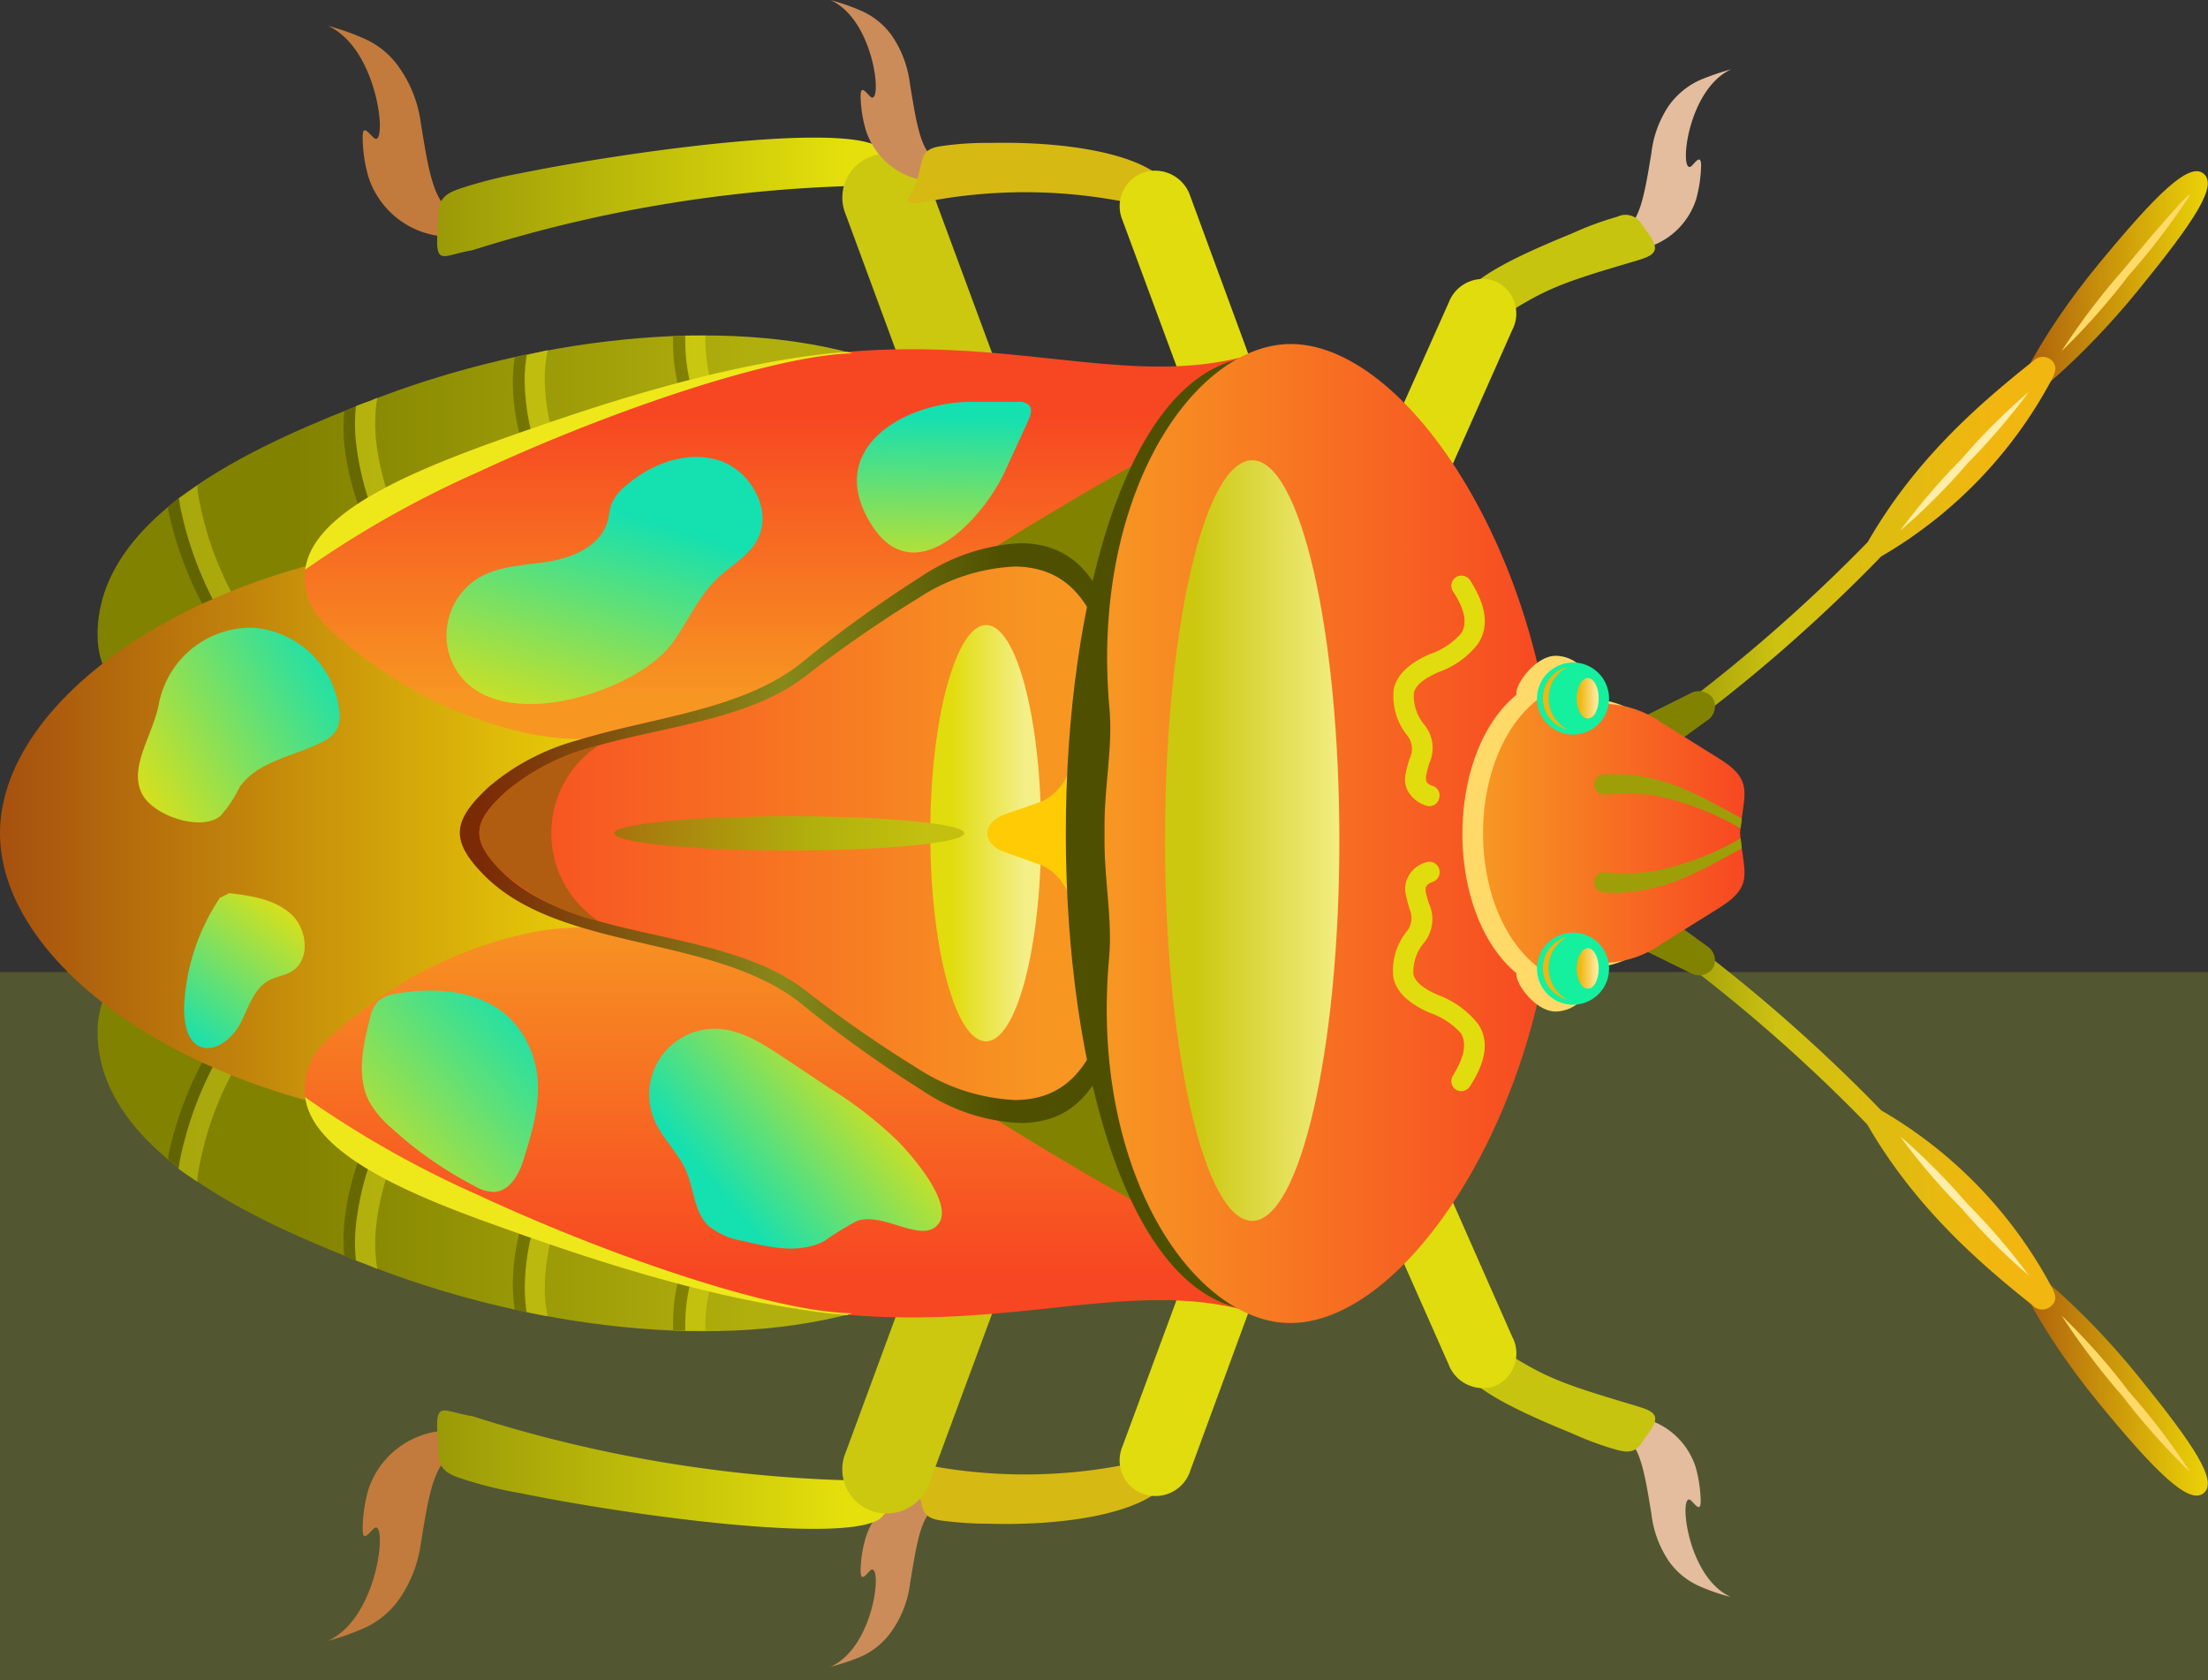 <svg id="Layer_1" data-name="Layer 1" xmlns="http://www.w3.org/2000/svg" xmlns:xlink="http://www.w3.org/1999/xlink" viewBox="0 0 167.92 127.75"><rect x="0" y="0" width="167.92" height="127.75" fill="#333333" stroke="none"/><defs><style>.cls-1{fill:#525731;}.cls-2{fill:#c27b3d;}.cls-10,.cls-11,.cls-14,.cls-18,.cls-19,.cls-2,.cls-20,.cls-21,.cls-22,.cls-23,.cls-24,.cls-25,.cls-26,.cls-27,.cls-28,.cls-3,.cls-31,.cls-32,.cls-33,.cls-34,.cls-35,.cls-36,.cls-37,.cls-38,.cls-4,.cls-40,.cls-42,.cls-43,.cls-44,.cls-5,.cls-6,.cls-7,.cls-8,.cls-9{fill-rule:evenodd;}.cls-3{fill:url(#GradientFill_199);}.cls-4{fill:#cbc80f;}.cls-5{fill:#e3bd9e;}.cls-6{fill:#c7c40f;}.cls-41,.cls-7{fill:#e1dc0d;}.cls-8{fill:#cc8c5a;}.cls-9{fill:#d7b913;}.cls-10{fill:url(#GradientFill_199-2);}.cls-11{fill:url(#GradientFill_200);}.cls-12{fill:url(#GradientFill_201);}.cls-13{fill:url(#GradientFill_202);}.cls-14{fill:url(#GradientFill_200-2);}.cls-15{fill:url(#GradientFill_201-2);}.cls-16{fill:url(#GradientFill_202-2);}.cls-17,.cls-31{fill:#828201;}.cls-18{fill:url(#GradientFill_203);}.cls-19{fill:url(#linear-gradient);}.cls-20{fill:#eee81a;}.cls-21{fill:url(#linear-gradient-2);}.cls-22{fill:url(#GradientFill_205);}.cls-23{fill:url(#linear-gradient-3);}.cls-24{fill:url(#GradientFill_207);}.cls-25{fill:#ffcb05;}.cls-26{fill:#b05d11;}.cls-27{fill:url(#GradientFill_203-2);}.cls-28{fill:url(#GradientFill_203-3);}.cls-29{fill:url(#GradientFill_208);}.cls-30{fill:url(#GradientFill_208-2);}.cls-32{fill:#4e5000;}.cls-33{fill:url(#linear-gradient-4);}.cls-34{fill:#ffda69;}.cls-35{fill:url(#linear-gradient-5);}.cls-36{fill:#14f09e;}.cls-37{fill:url(#GradientFill_210);}.cls-38{fill:#f1b60f;}.cls-39{fill:#9e9e09;}.cls-40{fill:#ffeda9;}.cls-42{fill:url(#GradientFill_211);}.cls-43{fill:url(#GradientFill_210-2);}.cls-44{fill:url(#GradientFill_212);}.cls-45{fill:url(#linear-gradient-6);}.cls-46{fill:url(#linear-gradient-7);}.cls-47{fill:url(#linear-gradient-8);}.cls-48{fill:url(#linear-gradient-9);}.cls-49{fill:url(#linear-gradient-10);}.cls-50{fill:url(#linear-gradient-11);}</style><linearGradient id="GradientFill_199" x1="621.86" y1="747.5" x2="621.86" y2="779.63" gradientTransform="translate(812.01 -606.89) rotate(90)" gradientUnits="userSpaceOnUse"><stop offset="0" stop-color="#e5e00c"/><stop offset="1" stop-color="#989808"/></linearGradient><linearGradient id="GradientFill_199-2" x1="718.65" y1="747.5" x2="718.65" y2="779.63" xlink:href="#GradientFill_199"/><linearGradient id="GradientFill_200" x1="693.9" y1="754.55" x2="693.9" y2="789.64" gradientTransform="translate(812.01 -606.89) rotate(90)" gradientUnits="userSpaceOnUse"><stop offset="0" stop-color="#b1af0d"/><stop offset="1" stop-color="#828201"/></linearGradient><linearGradient id="GradientFill_201" x1="695.27" y1="789.42" x2="695.27" y2="759.63" gradientTransform="translate(812.01 -606.89) rotate(90)" gradientUnits="userSpaceOnUse"><stop offset="0" stop-color="#626400"/><stop offset="1" stop-color="#828201"/></linearGradient><linearGradient id="GradientFill_202" x1="695.55" y1="749.07" x2="695.55" y2="797.77" gradientTransform="translate(812.01 -606.89) rotate(90)" gradientUnits="userSpaceOnUse"><stop offset="0" stop-color="#cbc80f"/><stop offset="1" stop-color="#a8a70c"/></linearGradient><linearGradient id="GradientFill_200-2" x1="646.62" y1="754.55" x2="646.62" y2="789.64" xlink:href="#GradientFill_200"/><linearGradient id="GradientFill_201-2" x1="645.22" y1="789.42" x2="645.22" y2="759.63" xlink:href="#GradientFill_201"/><linearGradient id="GradientFill_202-2" x1="644.96" y1="757.69" x2="644.96" y2="798.28" xlink:href="#GradientFill_202"/><linearGradient id="GradientFill_203" x1="670.25" y1="811.36" x2="670.25" y2="763.1" gradientTransform="translate(812.01 -606.89) rotate(90)" gradientUnits="userSpaceOnUse"><stop offset="0" stop-color="#a7520e"/><stop offset="1" stop-color="#eed907"/></linearGradient><linearGradient id="linear-gradient" x1="58.77" y1="53.25" x2="58.77" y2="31.54" gradientUnits="userSpaceOnUse"><stop offset="0" stop-color="#f79722"/><stop offset="1" stop-color="#f74722"/></linearGradient><linearGradient id="linear-gradient-2" x1="58.77" y1="69.25" x2="58.77" y2="96.6" xlink:href="#linear-gradient"/><linearGradient id="GradientFill_205" x1="670.25" y1="735.75" x2="670.25" y2="775.38" gradientTransform="translate(812.01 -606.89) rotate(90)" gradientUnits="userSpaceOnUse"><stop offset="0" stop-color="#4e5000"/><stop offset="0.42" stop-color="#86891a"/><stop offset="1" stop-color="#7b2a06"/></linearGradient><linearGradient id="linear-gradient-3" x1="670.25" y1="732.22" x2="670.25" y2="778.6" gradientTransform="translate(812.01 -606.89) rotate(90)" xlink:href="#linear-gradient"/><linearGradient id="GradientFill_207" x1="670.25" y1="739.67" x2="670.25" y2="734.09" gradientTransform="translate(812.01 -606.89) rotate(90)" gradientUnits="userSpaceOnUse"><stop offset="0" stop-color="#e1dc0d"/><stop offset="1" stop-color="#f4ef86"/></linearGradient><linearGradient id="GradientFill_203-2" x1="711.67" y1="659.74" x2="711.67" y2="643.34" xlink:href="#GradientFill_203"/><linearGradient id="GradientFill_203-3" x1="628.83" y1="659.74" x2="628.83" y2="643.34" xlink:href="#GradientFill_203"/><linearGradient id="GradientFill_208" x1="648.21" y1="684.43" x2="648.21" y2="660.39" gradientTransform="translate(812.01 -606.89) rotate(90)" gradientUnits="userSpaceOnUse"><stop offset="0" stop-color="#9e9e09"/><stop offset="0.32" stop-color="#cec211"/><stop offset="1" stop-color="#f1b60f"/></linearGradient><linearGradient id="GradientFill_208-2" x1="692.3" y1="684.43" x2="692.3" y2="660.39" xlink:href="#GradientFill_208"/><linearGradient id="linear-gradient-4" x1="83.98" y1="63.37" x2="118.39" y2="63.37" xlink:href="#linear-gradient"/><linearGradient id="linear-gradient-5" x1="112.79" y1="63.36" x2="132.66" y2="63.36" xlink:href="#linear-gradient"/><linearGradient id="GradientFill_210" x1="659.99" y1="691.87" x2="659.99" y2="690.49" gradientTransform="translate(812.01 -606.89) rotate(90)" gradientUnits="userSpaceOnUse"><stop offset="0" stop-color="#f1b60f"/><stop offset="1" stop-color="#ffeda9"/></linearGradient><linearGradient id="GradientFill_211" x1="670.79" y1="721.25" x2="670.79" y2="709.63" gradientTransform="translate(812.01 -606.89) rotate(90)" gradientUnits="userSpaceOnUse"><stop offset="0" stop-color="#cbc80f"/><stop offset="1" stop-color="#f4ef86"/></linearGradient><linearGradient id="GradientFill_210-2" x1="680.53" y1="691.87" x2="680.53" y2="690.49" xlink:href="#GradientFill_210"/><linearGradient id="GradientFill_212" x1="670.26" y1="741.63" x2="670.26" y2="766.71" gradientTransform="translate(812.01 -606.89) rotate(90)" gradientUnits="userSpaceOnUse"><stop offset="0" stop-color="#c3c00f"/><stop offset="0.35" stop-color="#b1af0d"/><stop offset="1" stop-color="#a56e0e"/></linearGradient><linearGradient id="linear-gradient-6" x1="25.62" y1="49.79" x2="9.12" y2="59.54" gradientUnits="userSpaceOnUse"><stop offset="0" stop-color="#15e0b0"/><stop offset="1" stop-color="#e0e015"/></linearGradient><linearGradient id="linear-gradient-7" x1="47.49" y1="38.96" x2="41.74" y2="56.96" xlink:href="#linear-gradient-6"/><linearGradient id="linear-gradient-8" x1="71.83" y1="31.69" x2="71.58" y2="45.19" xlink:href="#linear-gradient-6"/><linearGradient id="linear-gradient-9" x1="55.29" y1="91.34" x2="66.79" y2="81.59" xlink:href="#linear-gradient-6"/><linearGradient id="linear-gradient-10" x1="40.67" y1="76.78" x2="25.92" y2="90.28" xlink:href="#linear-gradient-6"/><linearGradient id="linear-gradient-11" x1="13.62" y1="78.82" x2="21.62" y2="68.32" xlink:href="#linear-gradient-6"/></defs><title>play-1</title><rect class="cls-1" y="73.92" width="167.92" height="53.83"/><path class="cls-2" d="M34.13,18A6.56,6.56,0,0,1,28,13.39a11.31,11.31,0,0,1-.42-2.94c0-1,.39-.39.82,0,1.1,1.12.51-6.7-3.47-8.49a18.64,18.64,0,0,1,2.82,1,6.32,6.32,0,0,1,2.6,2.16A9.46,9.46,0,0,1,32,9.33c.48,2.91.93,6.22,2.34,6.59C35.12,16.11,33.74,18.35,34.13,18Z"/><path class="cls-3" d="M68.12,14.07a3.9,3.9,0,0,0-1.18-2.83c-2.82-2-19.35.31-27.33,1.93a34.14,34.14,0,0,0-4.71,1.2c-.87.31-1.5.67-1.55,1.74l-.08,1.57c-.17,2.61.45,1.71,2.65,1.35a105.73,105.73,0,0,1,29.34-4.9l1.33,1.43Z"/><path class="cls-4" d="M70.72,14.07l5.92,16a3.35,3.35,0,0,1-1.81,4.4l-.31.11a3.46,3.46,0,0,1-4.29-2.24l-5.9-16a3.33,3.33,0,0,1,1.81-4.4l.31-.11A3.44,3.44,0,0,1,70.72,14.07Z"/><path class="cls-5" d="M123.72,107.69a5.59,5.59,0,0,1,5.25,3.92,10.4,10.4,0,0,1,.37,2.52c0,.87-.37.34-.71,0-1-1-.45,5.77,3,7.31a15.28,15.28,0,0,1-2.43-.84,5.61,5.61,0,0,1-2.26-1.85,8.07,8.07,0,0,1-1.35-3.64c-.42-2.52-.82-5.35-2-5.66C122.87,109.26,124.06,107.33,123.72,107.69Z"/><path class="cls-6" d="M110.69,100.38a3.12,3.12,0,0,0-.48,2.27c.93,2.47,3.61,4,9.37,6.36a24,24,0,0,0,3.44,1.26c.71.17,1.24.22,1.75-.42l.45-.67c1.24-1.57.59-1.85-.79-2.27-6.12-1.82-7-2.19-10.92-4.71-.65-.42,0-.06-1-.64l-.2-1.46Z"/><path class="cls-7" d="M115,101.64,109.42,89a2.72,2.72,0,0,0-3.47-1.63l-.23.08a2.69,2.69,0,0,0-1.16,3.64l5.61,12.67a2.79,2.79,0,0,0,3.5,1.65l.23-.11A2.7,2.7,0,0,0,115,101.64Z"/><path class="cls-8" d="M71.06,113a5.59,5.59,0,0,0-5.22,3.92,9.35,9.35,0,0,0-.39,2.52c0,.87.37.36.71,0,1-.92.45,5.77-3,7.31a17.31,17.31,0,0,0,2.4-.81A5.71,5.71,0,0,0,67.84,124a8.11,8.11,0,0,0,1.38-3.64c.42-2.49.79-5.35,2-5.66C71.9,114.56,70.72,112.62,71.06,113Z"/><path class="cls-9" d="M89,110.77a2.88,2.88,0,0,1-.51,2.27c-1.83,1.91-7,3-13.26,2.83a27.29,27.29,0,0,1-3.7-.25c-.71-.11-1.21-.31-1.41-1.09l-.28-1.18c-.48-1.93-1.69-2,0-2.07a39.48,39.48,0,0,0,17-.17l.79-1.26Z"/><path class="cls-7" d="M90.52,111.84l4.74-12.89a2.68,2.68,0,0,0-1.44-3.56l-.25-.08a2.79,2.79,0,0,0-3.44,1.79L85.36,110a2.71,2.71,0,0,0,1.47,3.56l.23.08A2.78,2.78,0,0,0,90.52,111.84Z"/><path class="cls-5" d="M123.72,19.06A5.63,5.63,0,0,0,129,15.13a10.59,10.59,0,0,0,.37-2.52c0-.87-.37-.36-.71,0-1,.92-.45-5.77,3-7.34a19.44,19.44,0,0,0-2.43.84A5.92,5.92,0,0,0,126.94,8a8.07,8.07,0,0,0-1.35,3.64c-.42,2.49-.82,5.35-2,5.66C122.87,17.46,124.06,19.39,123.72,19.06Z"/><path class="cls-6" d="M110.69,26.37a3.14,3.14,0,0,1-.48-2.27c.93-2.49,3.61-4,9.37-6.36A24,24,0,0,1,123,16.48a1.41,1.41,0,0,1,1.75.42l.45.64c1.24,1.6.59,1.88-.79,2.3-6.12,1.79-7,2.19-10.92,4.71-.65.42,0,0-1,.64l-.2,1.46Z"/><path class="cls-7" d="M115,25.11l-5.61,12.64a2.73,2.73,0,0,1-3.47,1.65l-.23-.11a2.68,2.68,0,0,1-1.16-3.64L110.18,23a2.77,2.77,0,0,1,3.5-1.63l.23.11A2.69,2.69,0,0,1,115,25.11Z"/><path class="cls-8" d="M71.06,13.79a5.59,5.59,0,0,1-5.22-3.92,9.69,9.69,0,0,1-.39-2.55c0-.87.37-.34.71,0,1,1,.45-5.77-3-7.31a15.48,15.48,0,0,1,2.4.84,5.65,5.65,0,0,1,2.26,1.85,8.22,8.22,0,0,1,1.38,3.67c.42,2.49.79,5.35,2,5.66C71.9,12.19,70.72,14.12,71.06,13.79Z"/><path class="cls-9" d="M89,15.94a2.9,2.9,0,0,0-.51-2.27c-1.83-1.88-7-2.94-13.26-2.8a23.4,23.4,0,0,0-3.7.25c-.71.11-1.21.31-1.41,1.09l-.28,1.15c-.48,2-1.69,2.07,0,2.1a39.48,39.48,0,0,1,17,.17l.79,1.23Z"/><path class="cls-7" d="M90.52,14.91,95.26,27.8a2.69,2.69,0,0,1-1.44,3.56l-.25.08a2.78,2.78,0,0,1-3.44-1.82L85.36,16.73a2.72,2.72,0,0,1,1.47-3.56l.23-.08A2.82,2.82,0,0,1,90.52,14.91Z"/><path class="cls-2" d="M34.13,108.78A6.54,6.54,0,0,0,28,113.32a11.63,11.63,0,0,0-.42,2.94c0,1,.39.42.82,0,1.1-1.09.51,6.73-3.47,8.52a18.64,18.64,0,0,0,2.82-1,6.54,6.54,0,0,0,2.6-2.16A9.72,9.72,0,0,0,32,117.41c.48-2.91.93-6.22,2.34-6.59C35.12,110.63,33.74,108.36,34.13,108.78Z"/><path class="cls-10" d="M68.12,112.68a3.83,3.83,0,0,1-1.18,2.8c-2.82,2-19.35-.28-27.33-1.93a30.47,30.47,0,0,1-4.71-1.18c-.87-.31-1.5-.67-1.55-1.74l-.08-1.57c-.17-2.61.45-1.71,2.65-1.37a103.7,103.7,0,0,0,29.34,4.9l1.33-1.43Z"/><path class="cls-4" d="M70.72,112.68l5.92-16a3.39,3.39,0,0,0-1.81-4.43l-.31-.11a3.47,3.47,0,0,0-4.29,2.27l-5.9,16a3.35,3.35,0,0,0,1.81,4.43l.31.11A3.46,3.46,0,0,0,70.72,112.68Z"/><path class="cls-11" d="M64.82,99.87c-11.4,3.05-26,.59-36.67-3.61C20.59,93.31,7.42,87.93,7.42,78.46c0-5,4.74-6.92,9-4.85,2.76,1.35,8.1,7.73,10.47,10.12C32.66,89.5,58.08,99.73,64.82,99.87Z"/><path class="cls-12" d="M52.72,101.22a13.35,13.35,0,0,1,.14-2.33,16.39,16.39,0,0,1,.45-2c-.48-.17-1-.34-1.44-.53a13.88,13.88,0,0,0-.54,2.27,15.47,15.47,0,0,0-.14,2.52c.51,0,1,0,1.52,0Zm-38.56-12a7.56,7.56,0,0,1,.17-1.06,25.08,25.08,0,0,1,5.78-11.57c-.37-.36-.73-.73-1.1-1.06a27.13,27.13,0,0,0-6.21,12.36c0,.08,0,.17,0,.25a13.12,13.12,0,0,0,1.38,1.09Zm13.62,6.87-.08-.45a12.54,12.54,0,0,1,0-2.52,20.36,20.36,0,0,1,2.17-7.09c-.45-.28-.87-.59-1.24-.87A21.2,21.2,0,0,0,26.18,93a14.52,14.52,0,0,0,0,2.47c.56.22,1.1.45,1.64.64Zm13,3.81a9.28,9.28,0,0,1-.23-2,15.69,15.69,0,0,1,1-5.66c-.45-.22-.93-.42-1.38-.64A17.16,17.16,0,0,0,39,97.88a16.12,16.12,0,0,0,.14,1.71Z"/><path class="cls-13" d="M53.65,101.25A12,12,0,0,1,53.79,99a13.62,13.62,0,0,1,.39-1.79c-.48-.17-1-.34-1.44-.53a14.94,14.94,0,0,0-.48,2.1,14,14,0,0,0-.14,2.41l1.52,0ZM15,89.87a10.16,10.16,0,0,1,.23-1.54,25,25,0,0,1,5.42-11.15c-.37-.39-.73-.73-1.1-1.09a27.31,27.31,0,0,0-5.84,12c-.06.25-.08.53-.14.78.48.36,1,.7,1.44,1Zm13.71,6.64a6,6,0,0,1-.11-.7,12.55,12.55,0,0,1,0-2.52,19.74,19.74,0,0,1,2-6.73c-.45-.31-.87-.59-1.3-.84a21.55,21.55,0,0,0-2.23,7.43,12.33,12.33,0,0,0,0,2.69c.37.17.73.28,1.07.42l.59.25Zm12.95,3.59a9.42,9.42,0,0,1-.23-2.1,15.66,15.66,0,0,1,1-5.41c-.48-.2-.93-.42-1.41-.62A17.33,17.33,0,0,0,39.91,98a11.78,11.78,0,0,0,.14,1.77C40.62,99.9,41.16,100,41.69,100.1Z"/><path class="cls-14" d="M64.82,26.87c-11.4-3.05-26-.59-36.67,3.61C20.59,33.43,7.42,38.78,7.42,48.25c0,5,4.74,6.95,9,4.88,2.76-1.35,8.1-7.76,10.47-10.12C32.66,37.24,58.08,27,64.82,26.87Z"/><path class="cls-15" d="M52.72,25.5a13,13,0,0,0,.14,2.33,16.83,16.83,0,0,0,.45,2l-1.44.5a13.23,13.23,0,0,1-.54-2.27,15,15,0,0,1-.14-2.49l1.52-.06Zm-38.56,12a7.56,7.56,0,0,0,.17,1.06,25.34,25.34,0,0,0,5.78,11.57c-.37.36-.73.73-1.1,1a26.91,26.91,0,0,1-6.21-12.33c0-.08,0-.2,0-.28.42-.36.9-.73,1.38-1.06Zm13.62-6.87c0,.14-.06.28-.08.45a12.26,12.26,0,0,0,0,2.49,20.19,20.19,0,0,0,2.17,7.09c-.45.31-.87.59-1.24.87a21.23,21.23,0,0,1-2.45-7.79,14.54,14.54,0,0,1,0-2.47c.56-.22,1.1-.45,1.64-.64Zm13-3.81a9.09,9.09,0,0,0-.23,2,15.8,15.8,0,0,0,1,5.66l-1.38.62A17.06,17.06,0,0,1,39,28.84a15.58,15.58,0,0,1,.14-1.68Z"/><path class="cls-16" d="M53.65,25.5a12,12,0,0,0,.14,2.21,14.68,14.68,0,0,0,.39,1.79l-1.44.5a14.59,14.59,0,0,1-.48-2.07,14.31,14.31,0,0,1-.14-2.41c.51,0,1,0,1.52,0ZM15,36.88a10.16,10.16,0,0,0,.23,1.54,25.13,25.13,0,0,0,5.42,11.15c-.37.36-.73.73-1.1,1.06A27.22,27.22,0,0,1,13.74,38.7c-.06-.28-.08-.53-.14-.81l1.44-1Zm13.71-6.64a5.2,5.2,0,0,0-.11.7,12.54,12.54,0,0,0,0,2.52,19.92,19.92,0,0,0,2,6.73c-.45.28-.87.56-1.3.84a21.55,21.55,0,0,1-2.23-7.43,12.58,12.58,0,0,1,0-2.72c.37-.14.73-.28,1.07-.39l.59-.25Zm12.95-3.61a9.8,9.8,0,0,0-.23,2.1,15.44,15.44,0,0,0,1,5.41L41,34.78a17.45,17.45,0,0,1-1.1-6.05A11.78,11.78,0,0,1,40.06,27Z"/><rect class="cls-17" x="63.24" y="32.11" width="35.74" height="63.58"/><path class="cls-18" d="M77.37,63.36c0,11-17.38,22.36-38.67,22.36S0,74.4,0,63.36,17.38,41,38.7,41,77.37,52.35,77.37,63.36Z"/><path class="cls-19" d="M94.36,27.18c-9.42,2.35-18.87-2.21-33.45,0-8.21,1.23-16.28,3.92-23.47,6.5C28.18,37,21,40.69,23.78,46.29c.87,1.79,5.9,5.27,8,6.39a34,34,0,0,0,7.36,2.86c5.3,1.35,8.6.34,13.77-.36C59.55,54.25,64.31,52.51,68,47c1.3-1.91,21.33-13.82,21.75-13.31Z"/><path class="cls-20" d="M64.37,26.76c-1.13.08-2.28.22-3.47.39-8.21,1.23-16.28,3.92-23.47,6.5-7.53,2.72-13.68,5.66-14.22,9.67A77.34,77.34,0,0,1,36.36,35.9C46.6,31.13,59,27,64.82,26.87A2.66,2.66,0,0,0,64.37,26.76Z"/><path class="cls-21" d="M94.36,99.56c-9.42-2.35-18.87,2.21-33.45,0-8.21-1.23-16.28-3.9-23.47-6.5C28.18,89.76,21,86,23.78,80.45c.87-1.79,5.9-5.27,8-6.39a32.58,32.58,0,0,1,7.36-2.86c5.3-1.35,8.6-.36,13.77.36,6.63.92,11.4,2.66,15.12,8.13C69.34,81.63,89.36,93.54,89.79,93Z"/><path class="cls-22" d="M37.18,59.83A17.5,17.5,0,0,1,44,56.27c5.67-1.74,12.38-2.27,16.87-5.8A95,95,0,0,1,70,43.88a15,15,0,0,1,7.64-2.58c3.84.06,5.7,2.44,6.91,5.94,2.6,7.48,2.6,24.77,0,32.25-1.21,3.5-3.07,5.88-6.91,5.91A14.51,14.51,0,0,1,70,82.83a90.43,90.43,0,0,1-9.17-6.59c-6.66-5.21-18.19-3.84-24-9.67C34.19,63.89,34.41,62.41,37.18,59.83Z"/><path class="cls-23" d="M38.59,60.11A16.94,16.94,0,0,1,45,56.83c5.42-1.6,11.85-2.07,16.13-5.32a100.52,100.52,0,0,1,8.74-6.05,14.59,14.59,0,0,1,7.33-2.38c3.64.06,5.42,2.24,6.6,5.46,2.48,6.87,2.48,22.78,0,29.65-1.18,3.25-3,5.44-6.6,5.46a14.84,14.84,0,0,1-7.33-2.35,95.36,95.36,0,0,1-8.74-6.08c-6.35-4.79-17.38-3.53-22.9-8.88C35.71,63.84,35.91,62.49,38.59,60.11Z"/><path class="cls-24" d="M70.75,63.36c0,8.74,1.92,15.83,4.23,15.83s4.2-7.09,4.2-15.83S77.29,47.53,75,47.53,70.75,54.64,70.75,63.36Z"/><path class="cls-25" d="M81.32,58.57a60.39,60.39,0,0,1,0,9.58,4.13,4.13,0,0,0-1.92-2.27c-.9-.36-2.26-.81-3-1.09-1.75-.62-1.75-2.21,0-2.86.76-.28,2.12-.7,3-1.06A4.09,4.09,0,0,0,81.32,58.57Z"/><path class="cls-20" d="M64.37,100q-1.69-.13-3.47-.42c-8.21-1.23-16.28-3.9-23.47-6.5-7.53-2.69-13.68-5.66-14.22-9.64a77.34,77.34,0,0,0,13.14,7.43c10.24,4.76,22.59,8.91,28.46,9Z"/><path class="cls-26" d="M38.59,60.11A16.94,16.94,0,0,1,45,56.83a3.43,3.43,0,0,0,.51-.14,8,8,0,0,0,0,13.34,16.75,16.75,0,0,1-7.28-3.7C35.71,63.84,35.91,62.49,38.59,60.11Z"/><path class="cls-27" d="M167.58,113.55c1.1-.9-.62-3.53-5-8.94s-9-9.05-9.42-8.74,1.95,5.32,6.38,10.73S166.48,114.44,167.58,113.55Z"/><path class="cls-28" d="M167.58,13.2c1.1.9-.62,3.53-5,8.91s-9,9.08-9.42,8.74,1.95-5.32,6.38-10.7S166.48,12.3,167.58,13.2Z"/><path class="cls-29" d="M155.93,29.06a34.11,34.11,0,0,1-12.86,13.25,122.36,122.36,0,0,1-15,13.14l-.9-1.23a124.23,124.23,0,0,0,14.87-13c3.5-6.08,8.12-10.23,12.58-13.76a1,1,0,0,1,1.47,0C156.41,27.85,156.41,28.22,155.93,29.06Z"/><path class="cls-30" d="M155.93,97.69a33.93,33.93,0,0,0-12.86-13.25,125.06,125.06,0,0,0-15-13.17l-.9,1.23A122.06,122.06,0,0,1,142,85.5c3.5,6.05,8.12,10.23,12.58,13.76a1,1,0,0,0,1.47,0C156.41,98.89,156.41,98.53,155.93,97.69Z"/><path class="cls-31" d="M130.26,53.1h0a1.26,1.26,0,0,1-.42,1.68l-4.2,3.05c-.56.39-1.58-.2-1.92-.78h0c-.37-.56-.42-1.74.17-2l4.68-2.33A1.3,1.3,0,0,1,130.26,53.1Z"/><path class="cls-31" d="M130.26,73.64h0a1.26,1.26,0,0,0-.42-1.68l-4.2-3.05c-.56-.39-1.58.2-1.92.78h0c-.37.56-.42,1.74.17,2l4.68,2.3A1.29,1.29,0,0,0,130.26,73.64Z"/><path class="cls-32" d="M117,62.77V64c0,19.11-11.85,36.15-21.41,35.67-19.38-1-19.38-71.6,0-72.55C105.16,26.62,117,43.66,117,62.77Z"/><path class="cls-33" d="M118.39,62.74V64c0,19.62-11.42,37.07-20.62,36.6-7.33-.39-14.84-11.91-13.43-27.66C84.62,70,84,67.06,84,64V62.74c0-3.05.65-6.05.37-8.91-1.41-15.75,6.09-27.27,13.43-27.66C107,25.7,118.39,43.15,118.39,62.74Z"/><path class="cls-34" d="M121,53.13a7.38,7.38,0,0,1,4.12,1.51l4.32,2.8c2.68,1.77,1.86,2.72,1.58,5.91.28,3.19,1.1,4.18-1.58,5.94-1.44.92-2.88,1.85-4.32,2.8A7.14,7.14,0,0,1,121,73.59a3.07,3.07,0,0,1,.06.5,2.81,2.81,0,0,1-2.74,2.83c-1.5,0-3-2-3-2.83V74c-5.47-4.54-5.47-16.65,0-21.16v-.14c0-.81,1.52-2.83,3-2.83a2.79,2.79,0,0,1,2.74,2.83A2.45,2.45,0,0,1,121,53.13Z"/><path class="cls-35" d="M121.72,53.52A7.84,7.84,0,0,1,126.43,55l4.32,2.69c2.68,1.68,1.86,2.61,1.58,5.66.28,3.08,1.1,4-1.58,5.69l-4.32,2.69a7.84,7.84,0,0,1-4.71,1.49c-1.52,1-3,.64-4.32.64-6.15-4.12-6.15-16.87,0-21C118.67,52.85,120.19,52.46,121.72,53.52Z"/><path class="cls-36" d="M116.89,53.1a2.74,2.74,0,1,0,2.74-2.72A2.75,2.75,0,0,0,116.89,53.1Z"/><path class="cls-37" d="M119.91,53.1c0,.84.37,1.54.85,1.54s.82-.7.82-1.54-.37-1.54-.82-1.54S119.91,52.23,119.91,53.1Z"/><path class="cls-38" d="M119.21,55.48a2.45,2.45,0,0,1,0-4.76,2.64,2.64,0,0,0-1.44,2.38A2.67,2.67,0,0,0,119.21,55.48Z"/><path class="cls-39" d="M132.38,63a21.66,21.66,0,0,0-6.46-2.49,15.07,15.07,0,0,0-3.89-.08.74.74,0,0,1-.79-.73.76.76,0,0,1,.71-.81c4.2-.25,7.11,1.49,10.52,3.36Q132.42,62.57,132.38,63Z"/><path class="cls-39" d="M132.38,63.75a21.63,21.63,0,0,1-6.46,2.47,13.92,13.92,0,0,1-3.89.11.74.74,0,0,0-.79.73.76.76,0,0,0,.71.81c4.2.25,7.11-1.49,10.52-3.36Q132.42,64.17,132.38,63.75Z"/><path class="cls-34" d="M166.57,14.8a51.4,51.4,0,0,1-4.68,6.14,50.84,50.84,0,0,1-5.11,5.77,52.88,52.88,0,0,1,4.65-6.14C164.14,17.29,166.43,14.68,166.57,14.8Z"/><path class="cls-40" d="M154.3,29.79a51.39,51.39,0,0,1-4.68,5.46,47,47,0,0,1-5.11,5.1,51.39,51.39,0,0,1,4.68-5.46A47,47,0,0,1,154.3,29.79Z"/><path class="cls-34" d="M166.57,111.95a51.4,51.4,0,0,0-4.68-6.14,48,48,0,0,0-5.11-5.77,55.79,55.79,0,0,0,4.65,6.14A52.38,52.38,0,0,0,166.57,111.95Z"/><path class="cls-40" d="M154.3,97a48.35,48.35,0,0,0-4.68-5.46,49,49,0,0,0-5.11-5.13,47.13,47.13,0,0,0,4.68,5.49A47,47,0,0,0,154.3,97Z"/><path class="cls-41" d="M110.49,44.95a.79.79,0,0,1,.23-1.06.8.8,0,0,1,1.07.22c1.44,2.24,1.35,3.76.59,4.88a6.57,6.57,0,0,1-3,2.13c-1.16.53-1.75,1-1.86,1.63a3.44,3.44,0,0,0,.79,2.35,2.78,2.78,0,0,1,.39,2.94c-.08.28-.17.56-.25,1h0v.17a.5.5,0,0,0,.08.31.87.87,0,0,0,.45.25.77.77,0,0,1,.45,1,.75.75,0,0,1-1,.48,2.37,2.37,0,0,1-1.1-.73,1.87,1.87,0,0,1-.48-1.29,2.44,2.44,0,0,1,.06-.45v0h0c.08-.42.2-.76.28-1.06A1.64,1.64,0,0,0,107,55.9a4.74,4.74,0,0,1-1-3.5c.23-1.06,1.1-1.93,2.74-2.66a5.46,5.46,0,0,0,2.4-1.6C111.53,47.5,111.53,46.52,110.49,44.95Z"/><path class="cls-41" d="M111.79,82.61a.78.78,0,0,1-1.07.25.79.79,0,0,1-.23-1.06c1-1.6,1-2.58.62-3.22a5.67,5.67,0,0,0-2.4-1.57c-1.64-.73-2.51-1.6-2.74-2.66a4.71,4.71,0,0,1,1-3.5,1.64,1.64,0,0,0,.23-1.71c-.08-.31-.2-.67-.28-1.09h0a3.1,3.1,0,0,1-.06-.48,2.44,2.44,0,0,1,.06-.45,2.16,2.16,0,0,1,1.52-1.54.77.77,0,0,1,1,.48.78.78,0,0,1-.48,1c-.31.11-.48.25-.54.45v.28h0v0a8.18,8.18,0,0,0,.25.92,2.83,2.83,0,0,1-.39,3,3.44,3.44,0,0,0-.79,2.35c.11.59.71,1.09,1.86,1.6a7,7,0,0,1,3,2.13C113.14,78.86,113.23,80.4,111.79,82.61Z"/><path class="cls-42" d="M88.6,63.92c0,15.92,3,28.92,6.63,28.92s6.63-13,6.63-28.92S98.9,35,95.23,35,88.6,48,88.6,63.92Z"/><path class="cls-36" d="M116.89,73.64a2.74,2.74,0,1,0,2.74-2.72A2.75,2.75,0,0,0,116.89,73.64Z"/><path class="cls-43" d="M119.91,73.64c0,.84.37,1.54.85,1.54s.82-.7.82-1.54-.37-1.54-.82-1.54S119.91,72.8,119.91,73.64Z"/><path class="cls-38" d="M119.21,76a2.45,2.45,0,0,1,0-4.76,2.64,2.64,0,0,0-1.44,2.38A2.67,2.67,0,0,0,119.21,76Z"/><path class="cls-44" d="M46.71,63.36c0,.73,6,1.32,13.31,1.32s13.31-.59,13.31-1.32-6-1.29-13.31-1.29S46.71,62.66,46.71,63.36Z"/><path class="cls-45" d="M12.1,53.43a7.16,7.16,0,0,1,7.14-5.7,7.16,7.16,0,0,1,6.57,6.35,2.51,2.51,0,0,1-.2,1.4,2.64,2.64,0,0,1-1.22,1c-2.13,1.06-4.82,1.42-6.17,3.38a9.39,9.39,0,0,1-1.46,2.19c-1.47,1.2-5,0-5.9-1.58C9.68,58.41,11.67,55.9,12.1,53.43Z"/><path class="cls-46" d="M34.12,49.61A5.15,5.15,0,0,1,36.31,44c1.62-1,3.63-1,5.5-1.31s3.92-1.25,4.41-3.09c.11-.42.13-.87.29-1.28a3.55,3.55,0,0,1,1.06-1.36c1.94-1.7,4.69-2.74,7.14-1.94s4.12,3.9,2.83,6.13c-.7,1.2-2,1.89-3,2.85-1.46,1.4-2.25,3.35-3.48,5C48,53,36.11,56.52,34.12,49.61Z"/><path class="cls-47" d="M73.93,30.56l3.49,0a1.1,1.1,0,0,1,.83.24c.29.31.12.81-.05,1.19l-1.77,3.85c-1.65,3.58-6.86,9.31-10.16,4.05C62.56,34,69,30.52,73.93,30.56Z"/><path class="cls-48" d="M68.28,86.77a30.85,30.85,0,0,0-5.15-4l-3.62-2.41c-1.52-1-3.14-2.06-5-2.13a5,5,0,0,0-4.78,6.86c.6,1.45,1.86,2.56,2.47,4s.58,3,1.62,4.07a5.45,5.45,0,0,0,2.71,1.21c2,.49,4.3,1,6.17,0a23.06,23.06,0,0,1,2.46-1.52c2-.74,5,1.8,6.21.22S69.22,87.73,68.28,86.77Z"/><path class="cls-49" d="M30.19,75.55a2.64,2.64,0,0,0-1.43.58,2.84,2.84,0,0,0-.64,1.38c-.53,2.05-1,4.33-.07,6.21a7.63,7.63,0,0,0,1.72,2.06,29.56,29.56,0,0,0,6.3,4.4,3,3,0,0,0,1.5.46c1.28-.06,2-1.51,2.33-2.73.73-2.33,1.4-4.83.75-7.19C39.27,75.79,34.58,74.8,30.19,75.55Z"/><path class="cls-50" d="M16.72,68.28A16.15,16.15,0,0,0,14,76.63c0,1.18.22,2.63,1.33,3s2.42-.73,3-1.9,1-2.56,2.11-3.17c.56-.3,1.22-.37,1.76-.7,1.43-.88,1.18-3.22-.07-4.35s-3-1.39-4.7-1.59"/></svg>